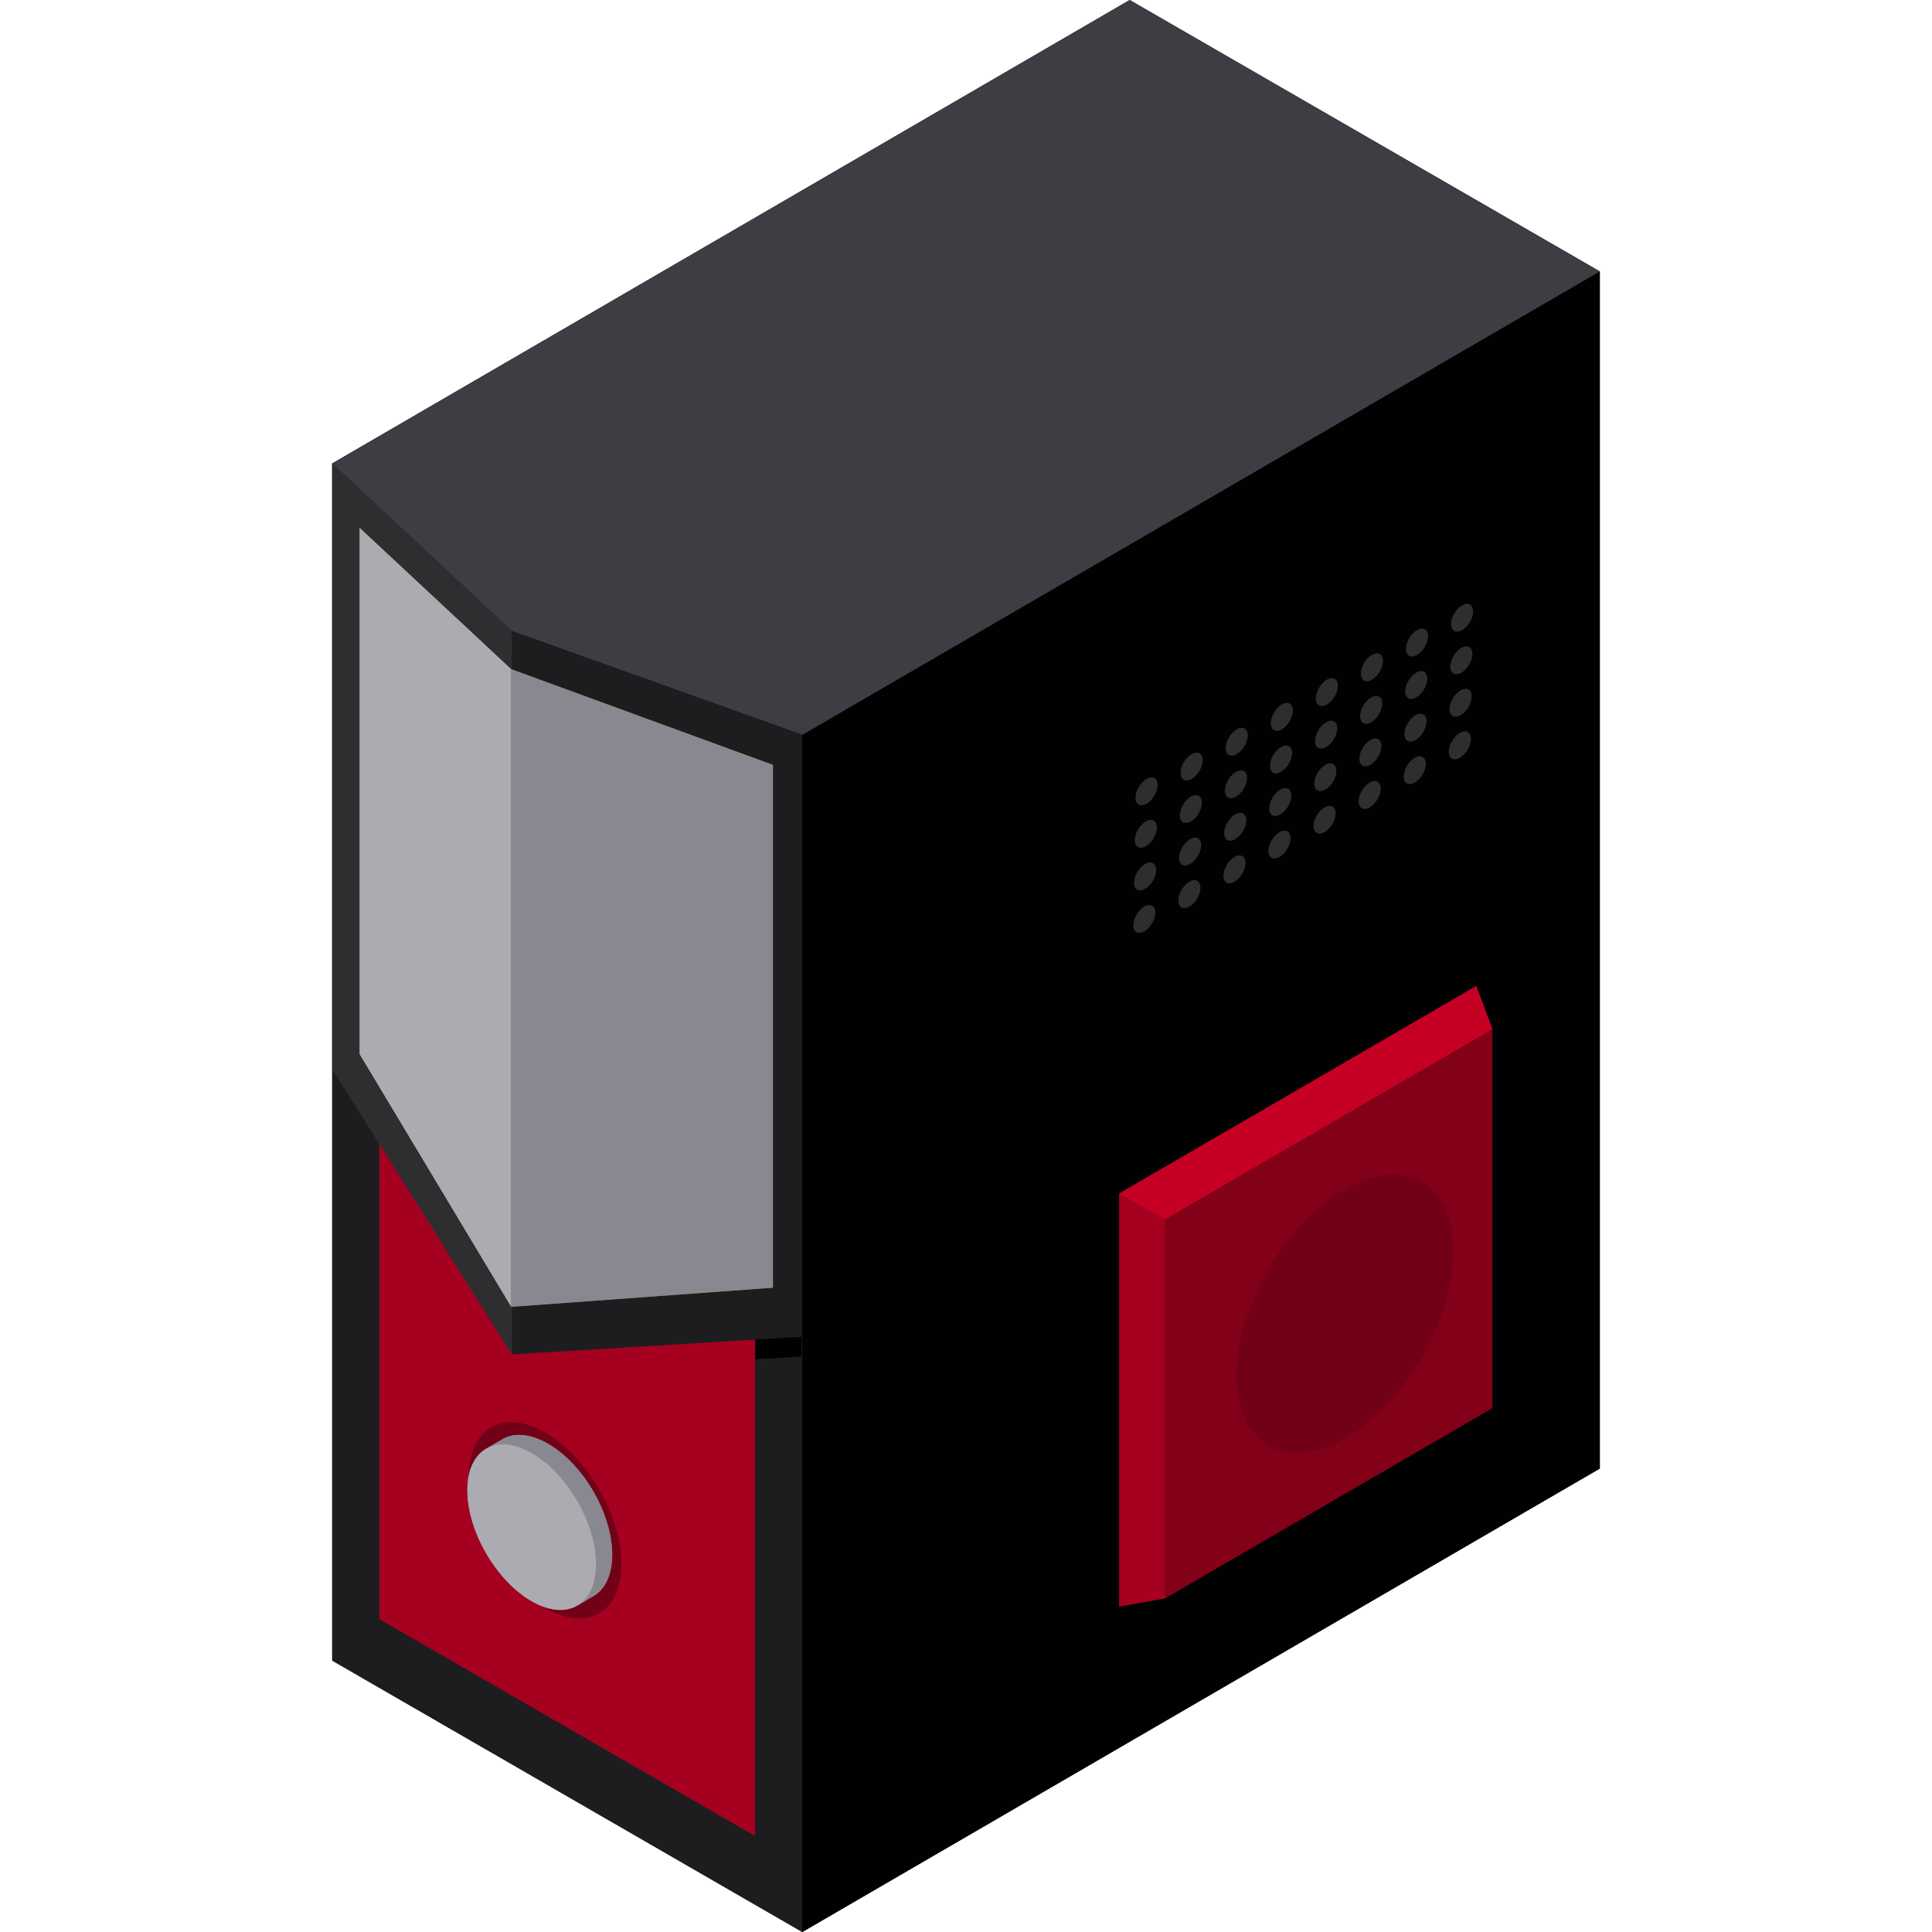 <?xml version="1.0" encoding="iso-8859-1"?>
<!-- Generator: Adobe Illustrator 19.0.0, SVG Export Plug-In . SVG Version: 6.00 Build 0)  -->
<svg version="1.1" id="Layer_1" xmlns="http://www.w3.org/2000/svg" xmlns:xlink="http://www.w3.org/1999/xlink" x="0px" y="0px"
	 viewBox="0 0 512 512" style="enable-background:new 0 0 512 512;" xml:space="preserve">
<polygon style="fill:#010101;" points="299.38,0 88.032,122.82 88.032,440.07 212.62,512 423.968,389.18 423.968,71.93 "/>
<polygon style="fill:#1D1D1F;" points="212.62,194.749 212.62,512 88.033,440.07 88.033,122.82 "/>
<polygon style="fill:#010101;" points="135.631,364.148 212.406,359.486 212.406,199.851 135.631,172.428 "/>
<polygon style="fill:#A50020;" points="100.541,429.089 100.541,148.244 200.112,205.731 200.112,486.576 "/>
<path style="fill:#720017;" d="M144.407,426.103c11.159,6.443,20.235,1.271,20.271-11.552s-8.981-28.441-20.139-34.882
	c-11.158-6.442-20.235-1.271-20.271,11.552C124.232,404.044,133.248,419.661,144.407,426.103z"/>
<polygon style="fill:#010101;" points="212.62,194.749 212.62,512 423.968,389.18 423.968,71.93 "/>
<polygon style="fill:#3E3D43;" points="88.033,122.82 299.38,0 423.968,71.93 212.62,194.749 135.631,167.203 "/>
<polygon style="fill:#2E2E30;" points="135.631,167.203 135.631,358.924 88.033,283.35 88.033,122.82 "/>
<polygon style="fill:#1D1D1F;" points="212.406,194.626 212.406,354.261 135.631,358.924 135.631,167.203 "/>
<polygon style="fill:#A66206;" points="135.474,177.343 95.291,139.873 95.291,279.332 135.474,346.319 204.834,341.251 
	204.834,202.705 "/>
<polygon style="fill:#ACABB1;" points="135.474,346.319 95.291,279.332 95.291,139.873 135.474,177.343 "/>
<polygon style="fill:#898890;" points="135.474,177.343 204.834,202.705 204.834,341.251 135.474,346.319 "/>
<polygon style="fill:#A50020;" points="391.238,261.305 296.615,316.293 296.615,425.733 308.669,423.589 395.485,373.137 
	395.485,272.725 "/>
<polygon style="fill:#820018;" points="308.669,323.177 395.485,272.725 395.485,373.137 308.669,423.589 "/>
<polygon style="fill:#C60024;" points="395.485,272.725 391.238,261.305 296.615,316.293 308.669,323.177 "/>
<polygon style="fill:#A50020;" points="308.669,423.589 296.615,425.733 296.615,316.293 308.669,323.177 "/>
<g>
	<path style="fill:#898890;" d="M152.98,425.496l4.281-2.505c3.061-1.778,4.959-5.562,4.975-10.938
		c0.03-10.822-7.579-24.002-16.997-29.44c-4.74-2.737-9.033-2.99-12.133-1.188l-4.281,2.505c0.009-0.005,0.02-0.01,0.03-0.017
		c-3.078,1.772-4.989,5.561-5.004,10.953c-0.03,10.822,7.579,24.002,16.997,29.44c4.798,2.77,9.14,2.995,12.249,1.118
		C153.057,425.449,153.019,425.473,152.98,425.496z"/>
	<path style="fill:#898890;" d="M152.98,425.496l4.281-2.505c3.061-1.778,4.959-5.562,4.975-10.938
		c0.03-10.822-7.579-24.002-16.997-29.44c-4.74-2.737-9.033-2.99-12.133-1.188l-4.281,2.505c3.1-1.801,7.395-1.547,12.133,1.188
		c9.418,5.438,17.027,18.618,16.997,29.44C157.939,419.934,156.041,423.717,152.98,425.496z"/>
</g>
<path style="fill:#ACABB1;" d="M140.846,424.307c9.418,5.438,17.078,1.072,17.108-9.749c0.03-10.822-7.579-24.002-16.997-29.44
	c-9.418-5.438-17.078-1.072-17.108,9.749C123.819,405.689,131.429,418.871,140.846,424.307z"/>
<g>
	<path style="fill:#2E2E30;" d="M303.918,206.376c-1.617,0.889-2.956,3.1-2.988,4.938c-0.032,1.837,1.253,2.605,2.87,1.715
		c1.619-0.89,2.958-3.103,2.99-4.939C306.823,206.252,305.536,205.486,303.918,206.376"/>
	<path style="fill:#2E2E30;" d="M315.863,199.805c-1.62,0.891-2.956,3.1-2.988,4.938c-0.032,1.837,1.251,2.606,2.87,1.715
		c1.617-0.889,2.956-3.102,2.988-4.938C318.766,199.681,317.48,198.914,315.863,199.805"/>
	<path style="fill:#2E2E30;" d="M327.806,193.233c-1.617,0.89-2.956,3.1-2.988,4.938c-0.032,1.837,1.253,2.605,2.87,1.715
		c1.619-0.891,2.958-3.103,2.99-4.939C330.711,193.109,329.425,192.343,327.806,193.233"/>
	<path style="fill:#2E2E30;" d="M339.752,186.662c-1.62,0.891-2.958,3.101-2.99,4.939c-0.032,1.837,1.253,2.605,2.872,1.714
		c1.617-0.89,2.956-3.102,2.988-4.938C342.655,186.538,341.368,185.772,339.752,186.662"/>
	<path style="fill:#2E2E30;" d="M351.695,180.091c-1.617,0.889-2.956,3.1-2.988,4.938c-0.032,1.837,1.253,2.605,2.87,1.715
		c1.619-0.891,2.956-3.102,2.988-4.938C354.599,179.968,353.315,179.201,351.695,180.091"/>
	<path style="fill:#2E2E30;" d="M363.64,173.518c-1.62,0.891-2.958,3.101-2.99,4.939c-0.032,1.837,1.253,2.605,2.872,1.714
		c1.617-0.89,2.956-3.102,2.988-4.938C366.544,173.395,365.258,172.629,363.64,173.518"/>
	<path style="fill:#2E2E30;" d="M375.584,166.948c-1.62,0.891-2.956,3.1-2.988,4.938c-0.032,1.837,1.252,2.606,2.87,1.715
		c1.62-0.89,2.956-3.102,2.988-4.938C378.487,166.825,377.204,166.057,375.584,166.948"/>
	<path style="fill:#2E2E30;" d="M387.527,160.377c-1.617,0.89-2.956,3.1-2.988,4.938c-0.032,1.837,1.253,2.605,2.87,1.715
		c1.619-0.891,2.958-3.103,2.99-4.939C390.433,160.253,389.147,159.487,387.527,160.377"/>
	<path style="fill:#2E2E30;" d="M303.717,217.649c-1.617,0.889-2.956,3.102-2.988,4.94c-0.032,1.837,1.253,2.605,2.87,1.715
		c1.62-0.891,2.958-3.103,2.99-4.939C306.622,217.527,305.336,216.759,303.717,217.649"/>
	<path style="fill:#2E2E30;" d="M315.662,211.078c-1.619,0.891-2.956,3.102-2.988,4.94c-0.032,1.837,1.251,2.606,2.87,1.715
		c1.617-0.89,2.956-3.102,2.988-4.938C318.565,210.957,317.28,210.188,315.662,211.078"/>
	<path style="fill:#2E2E30;" d="M327.605,204.507c-1.617,0.89-2.956,3.102-2.988,4.94c-0.032,1.837,1.253,2.605,2.87,1.715
		c1.62-0.89,2.958-3.103,2.99-4.939C330.51,204.384,329.225,203.616,327.605,204.507"/>
	<path style="fill:#2E2E30;" d="M339.551,197.935c-1.619,0.891-2.958,3.103-2.99,4.941c-0.032,1.837,1.253,2.605,2.872,1.714
		c1.617-0.89,2.956-3.102,2.988-4.938C342.454,197.813,341.168,197.045,339.551,197.935"/>
	<path style="fill:#2E2E30;" d="M351.494,191.364c-1.617,0.89-2.956,3.102-2.988,4.94c-0.032,1.837,1.253,2.605,2.87,1.715
		c1.62-0.891,2.956-3.102,2.988-4.938C354.397,191.243,353.114,190.474,351.494,191.364"/>
	<path style="fill:#2E2E30;" d="M363.44,184.792c-1.619,0.891-2.958,3.103-2.99,4.941c-0.032,1.837,1.253,2.605,2.872,1.714
		c1.617-0.889,2.956-3.102,2.988-4.938C366.343,184.671,365.057,183.903,363.44,184.792"/>
	<path style="fill:#2E2E30;" d="M375.384,178.222c-1.62,0.89-2.956,3.102-2.988,4.94c-0.032,1.837,1.251,2.606,2.87,1.715
		s2.956-3.102,2.988-4.938C378.286,178.1,377.002,177.33,375.384,178.222"/>
	<path style="fill:#2E2E30;" d="M387.327,171.65c-1.617,0.89-2.956,3.102-2.988,4.94c-0.032,1.837,1.253,2.605,2.87,1.715
		c1.62-0.891,2.958-3.103,2.99-4.939C390.231,171.528,388.946,170.76,387.327,171.65"/>
	<path style="fill:#2E2E30;" d="M303.516,228.926c-1.617,0.89-2.956,3.102-2.988,4.94c-0.032,1.837,1.253,2.605,2.87,1.715
		c1.619-0.891,2.958-3.103,2.99-4.939C306.421,228.802,305.135,228.034,303.516,228.926"/>
	<path style="fill:#2E2E30;" d="M315.462,222.353c-1.62,0.89-2.956,3.102-2.988,4.94c-0.032,1.837,1.251,2.606,2.87,1.715
		c1.617-0.89,2.956-3.102,2.988-4.938C318.364,222.232,317.079,221.464,315.462,222.353"/>
	<path style="fill:#2E2E30;" d="M327.405,215.782c-1.617,0.889-2.956,3.102-2.988,4.94c-0.032,1.837,1.253,2.605,2.87,1.715
		c1.619-0.891,2.958-3.103,2.99-4.939C330.309,215.66,329.024,214.892,327.405,215.782"/>
	<path style="fill:#2E2E30;" d="M339.351,209.211c-1.62,0.89-2.958,3.103-2.99,4.941c-0.032,1.837,1.253,2.605,2.872,1.714
		c1.617-0.89,2.956-3.102,2.988-4.938C342.254,209.089,340.967,208.32,339.351,209.211"/>
	<path style="fill:#2E2E30;" d="M351.294,202.639c-1.617,0.889-2.956,3.102-2.988,4.94c-0.032,1.837,1.253,2.605,2.87,1.715
		c1.619-0.891,2.956-3.102,2.988-4.938C354.197,202.518,352.913,201.749,351.294,202.639"/>
	<path style="fill:#2E2E30;" d="M363.239,196.068c-1.62,0.891-2.958,3.103-2.99,4.941c-0.032,1.837,1.253,2.605,2.872,1.714
		c1.617-0.889,2.956-3.102,2.988-4.938C366.143,195.946,364.856,195.178,363.239,196.068"/>
	<path style="fill:#2E2E30;" d="M375.183,189.497c-1.619,0.891-2.956,3.102-2.988,4.94c-0.032,1.837,1.251,2.606,2.87,1.715
		c1.619-0.89,2.956-3.102,2.988-4.938C378.086,189.376,376.802,188.607,375.183,189.497"/>
	<path style="fill:#2E2E30;" d="M387.126,182.926c-1.617,0.89-2.956,3.102-2.988,4.94c-0.032,1.837,1.253,2.605,2.87,1.715
		c1.62-0.891,2.958-3.103,2.99-4.939C390.031,182.803,388.746,182.035,387.126,182.926"/>
	<path style="fill:#2E2E30;" d="M303.315,240.201c-1.617,0.89-2.956,3.102-2.988,4.94c-0.032,1.837,1.253,2.605,2.87,1.715
		c1.62-0.89,2.958-3.103,2.99-4.939C306.221,240.078,304.934,239.31,303.315,240.201"/>
	<path style="fill:#2E2E30;" d="M315.261,233.629c-1.619,0.89-2.956,3.102-2.988,4.94c-0.032,1.837,1.251,2.606,2.87,1.715
		c1.617-0.89,2.956-3.102,2.988-4.938C318.164,233.507,316.877,232.739,315.261,233.629"/>
	<path style="fill:#2E2E30;" d="M327.204,227.057c-1.617,0.89-2.956,3.102-2.988,4.94c-0.032,1.837,1.253,2.605,2.87,1.715
		c1.62-0.891,2.958-3.103,2.99-4.939C330.109,226.935,328.824,226.167,327.204,227.057"/>
	<path style="fill:#2E2E30;" d="M339.149,220.486c-1.619,0.89-2.958,3.103-2.99,4.941c-0.032,1.837,1.253,2.605,2.872,1.714
		c1.617-0.889,2.956-3.102,2.988-4.938C342.053,220.365,340.767,219.596,339.149,220.486"/>
	<path style="fill:#2E2E30;" d="M351.093,213.915c-1.617,0.889-2.956,3.102-2.988,4.94c-0.032,1.837,1.253,2.605,2.87,1.715
		c1.62-0.891,2.956-3.102,2.988-4.938C353.996,213.794,352.712,213.024,351.093,213.915"/>
	<path style="fill:#2E2E30;" d="M363.038,207.343c-1.619,0.89-2.958,3.103-2.99,4.941c-0.032,1.837,1.253,2.605,2.872,1.714
		c1.617-0.889,2.956-3.102,2.988-4.938C365.942,207.221,364.656,206.453,363.038,207.343"/>
	<path style="fill:#2E2E30;" d="M374.982,200.772c-1.62,0.891-2.956,3.102-2.988,4.94c-0.032,1.837,1.251,2.606,2.87,1.715
		s2.956-3.102,2.988-4.938C377.885,200.651,376.601,199.882,374.982,200.772"/>
	<path style="fill:#2E2E30;" d="M386.925,194.201c-1.617,0.89-2.956,3.102-2.988,4.94c-0.032,1.837,1.253,2.605,2.87,1.715
		c1.619-0.89,2.958-3.103,2.99-4.939C389.83,194.079,388.545,193.311,386.925,194.201"/>
</g>
<path style="fill:#720017;" d="M356.544,381.138c-15.852,9.152-28.744,1.806-28.796-16.41c-0.051-18.215,12.757-40.4,28.609-49.553
	c15.852-9.152,28.744-1.806,28.796,16.41C385.204,349.801,372.396,371.986,356.544,381.138z"/>
<g>
</g>
<g>
</g>
<g>
</g>
<g>
</g>
<g>
</g>
<g>
</g>
<g>
</g>
<g>
</g>
<g>
</g>
<g>
</g>
<g>
</g>
<g>
</g>
<g>
</g>
<g>
</g>
<g>
</g>
</svg>
